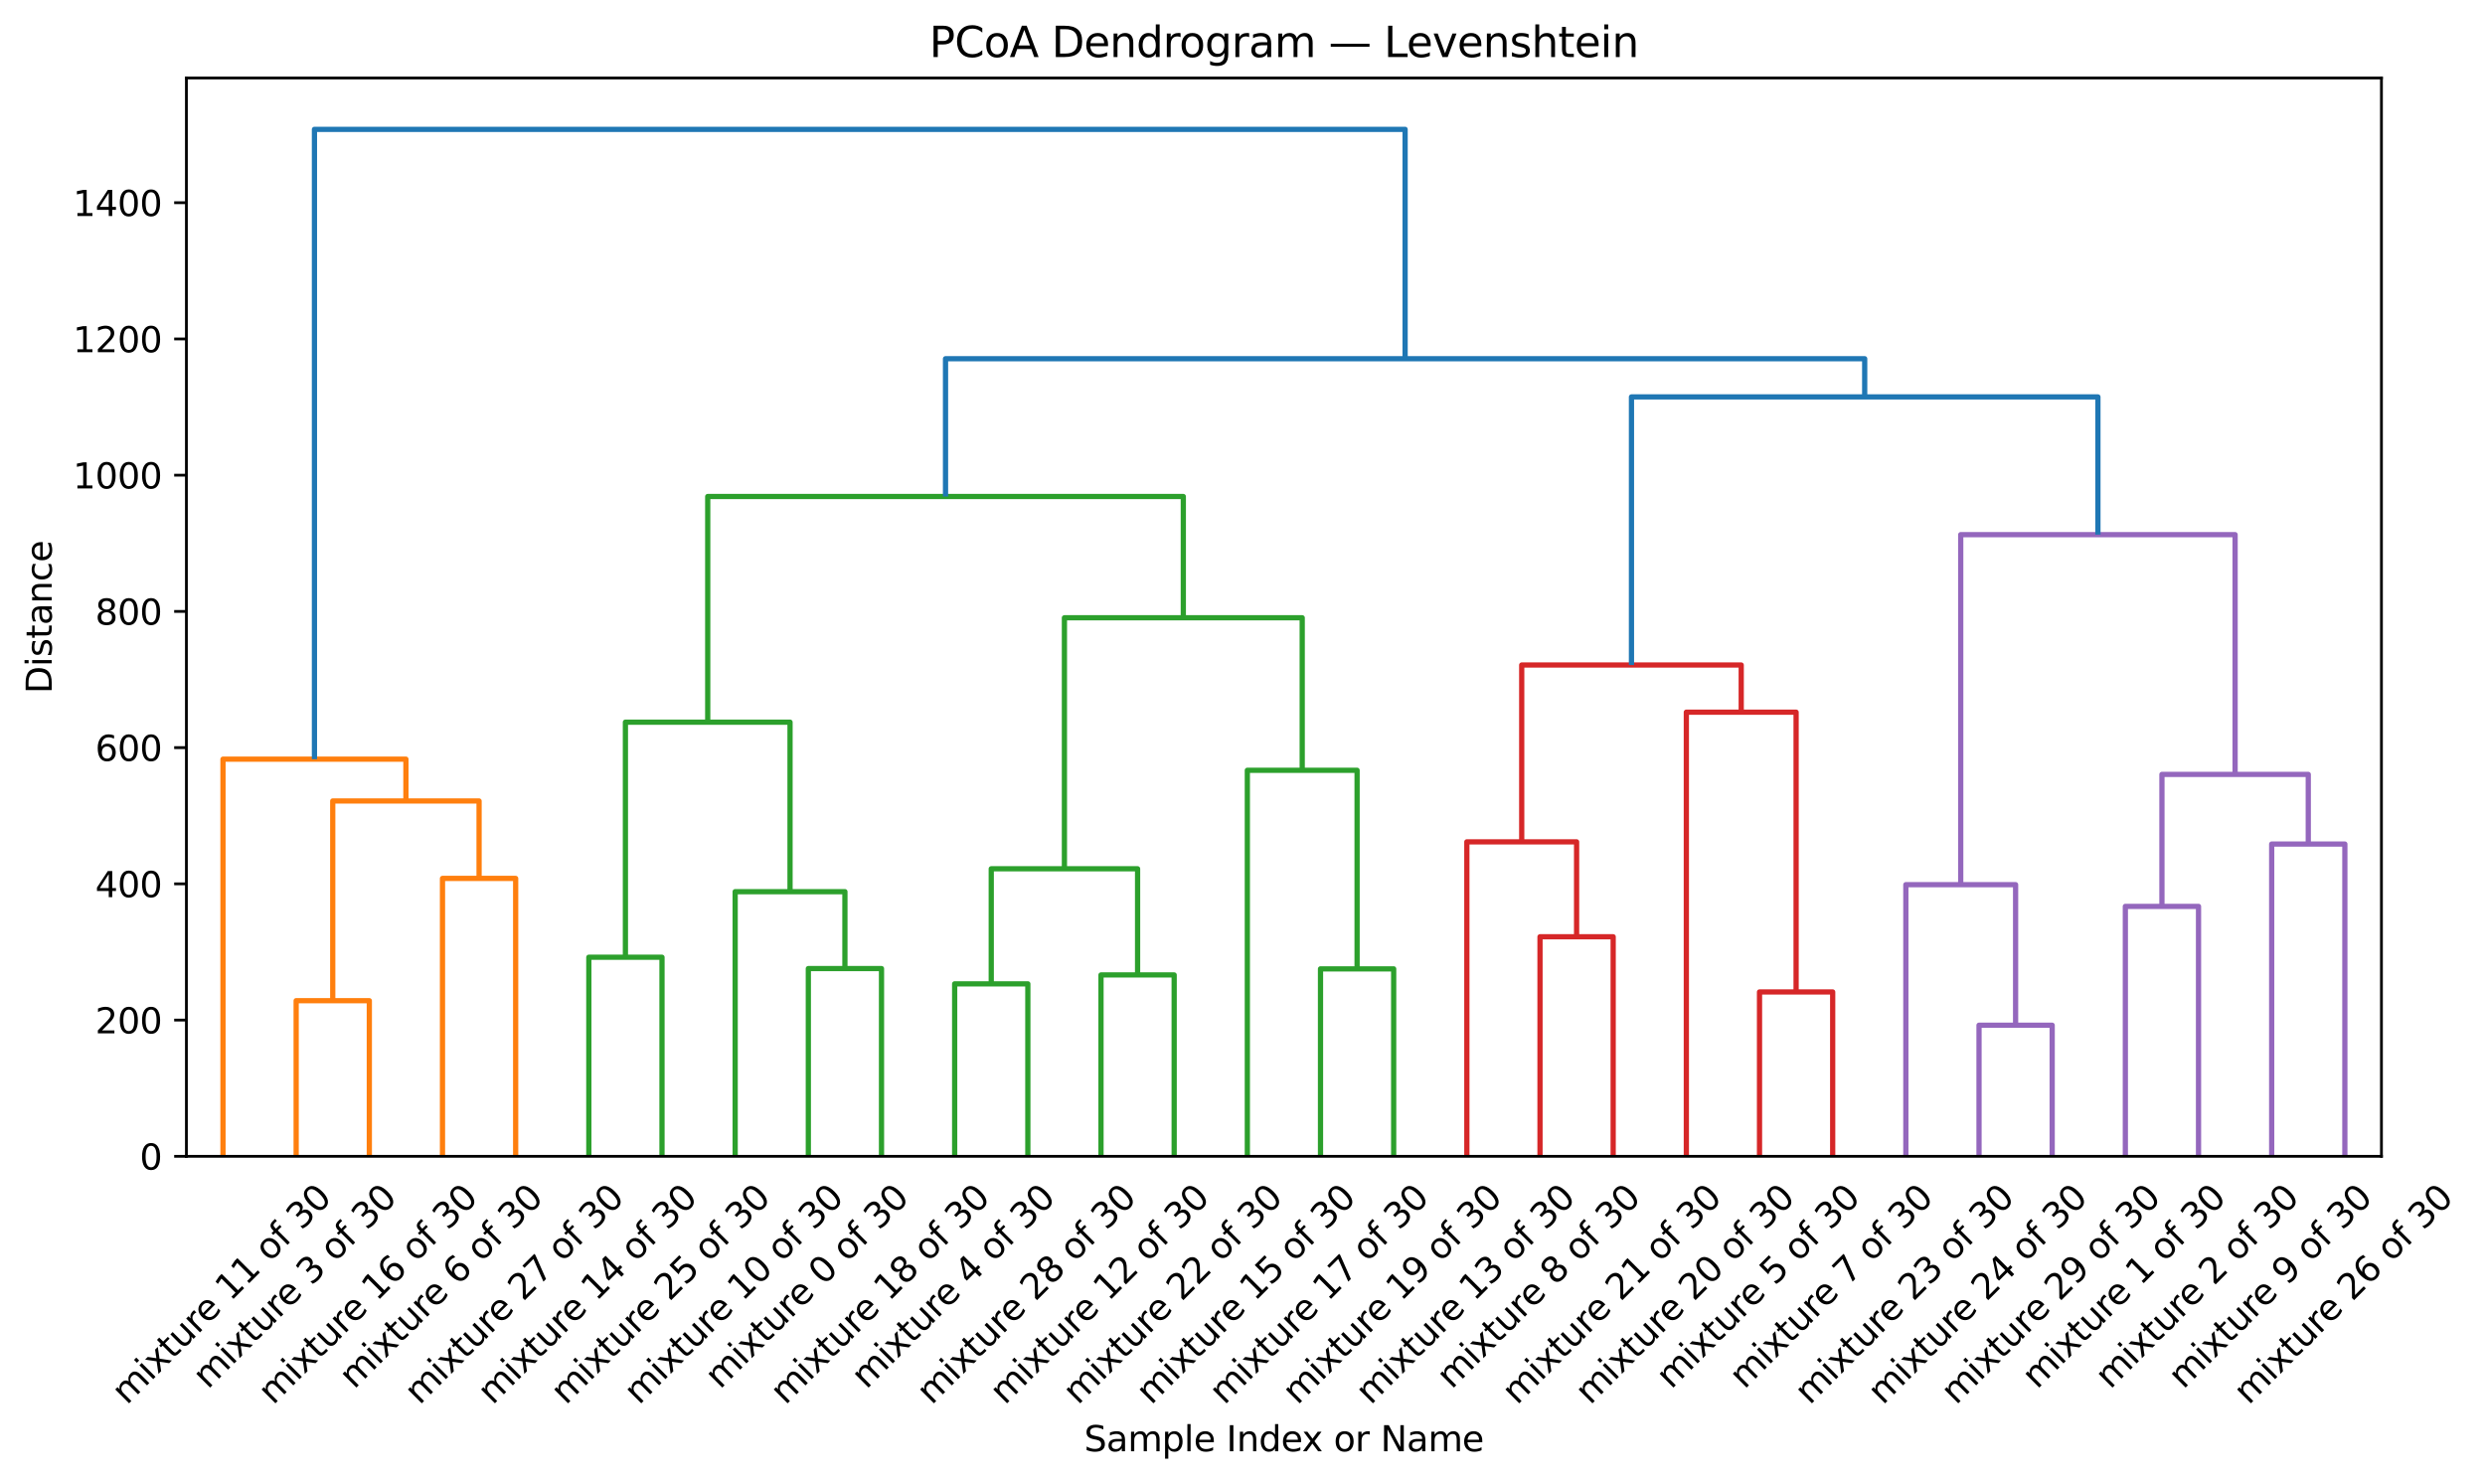 <?xml version="1.0" encoding="utf-8" standalone="no"?>
<!DOCTYPE svg PUBLIC "-//W3C//DTD SVG 1.1//EN"
  "http://www.w3.org/Graphics/SVG/1.1/DTD/svg11.dtd">
<svg xmlns:xlink="http://www.w3.org/1999/xlink" width="710.923pt" height="424.477pt" viewBox="0 0 710.923 424.477" xmlns="http://www.w3.org/2000/svg" version="1.1">
 <defs>
  <style type="text/css">*{stroke-linejoin: round; stroke-linecap: butt}</style>
 </defs>
 <g id="figure_1">
  <g id="patch_1">
   <path d="M 0 424.477 
L 710.923 424.477 
L 710.923 0 
L 0 0 
z
" style="fill: #ffffff"/>
  </g>
  <g id="axes_1">
   <g id="patch_2">
    <path d="M 53.328 330.813 
L 681.296 330.813 
L 681.296 22.318 
L 53.328 22.318 
z
" style="fill: #ffffff"/>
   </g>
   <g id="matplotlib.axis_1">
    <g id="xtick_1">
     <g id="text_1">
      <!-- mixture 11 of 30 -->
      <g transform="translate(36.274 402.129) rotate(-45) scale(0.1 -0.1)">
       <defs>
        <path id="DejaVuSans-6d" d="M 3328 2828 
Q 3544 3216 3844 3400 
Q 4144 3584 4550 3584 
Q 5097 3584 5394 3201 
Q 5691 2819 5691 2113 
L 5691 0 
L 5113 0 
L 5113 2094 
Q 5113 2597 4934 2840 
Q 4756 3084 4391 3084 
Q 3944 3084 3684 2787 
Q 3425 2491 3425 1978 
L 3425 0 
L 2847 0 
L 2847 2094 
Q 2847 2600 2669 2842 
Q 2491 3084 2119 3084 
Q 1678 3084 1418 2786 
Q 1159 2488 1159 1978 
L 1159 0 
L 581 0 
L 581 3500 
L 1159 3500 
L 1159 2956 
Q 1356 3278 1631 3431 
Q 1906 3584 2284 3584 
Q 2666 3584 2933 3390 
Q 3200 3197 3328 2828 
z
" transform="scale(0.016)"/>
        <path id="DejaVuSans-69" d="M 603 3500 
L 1178 3500 
L 1178 0 
L 603 0 
L 603 3500 
z
M 603 4863 
L 1178 4863 
L 1178 4134 
L 603 4134 
L 603 4863 
z
" transform="scale(0.016)"/>
        <path id="DejaVuSans-78" d="M 3513 3500 
L 2247 1797 
L 3578 0 
L 2900 0 
L 1881 1375 
L 863 0 
L 184 0 
L 1544 1831 
L 300 3500 
L 978 3500 
L 1906 2253 
L 2834 3500 
L 3513 3500 
z
" transform="scale(0.016)"/>
        <path id="DejaVuSans-74" d="M 1172 4494 
L 1172 3500 
L 2356 3500 
L 2356 3053 
L 1172 3053 
L 1172 1153 
Q 1172 725 1289 603 
Q 1406 481 1766 481 
L 2356 481 
L 2356 0 
L 1766 0 
Q 1100 0 847 248 
Q 594 497 594 1153 
L 594 3053 
L 172 3053 
L 172 3500 
L 594 3500 
L 594 4494 
L 1172 4494 
z
" transform="scale(0.016)"/>
        <path id="DejaVuSans-75" d="M 544 1381 
L 544 3500 
L 1119 3500 
L 1119 1403 
Q 1119 906 1312 657 
Q 1506 409 1894 409 
Q 2359 409 2629 706 
Q 2900 1003 2900 1516 
L 2900 3500 
L 3475 3500 
L 3475 0 
L 2900 0 
L 2900 538 
Q 2691 219 2414 64 
Q 2138 -91 1772 -91 
Q 1169 -91 856 284 
Q 544 659 544 1381 
z
M 1991 3584 
L 1991 3584 
z
" transform="scale(0.016)"/>
        <path id="DejaVuSans-72" d="M 2631 2963 
Q 2534 3019 2420 3045 
Q 2306 3072 2169 3072 
Q 1681 3072 1420 2755 
Q 1159 2438 1159 1844 
L 1159 0 
L 581 0 
L 581 3500 
L 1159 3500 
L 1159 2956 
Q 1341 3275 1631 3429 
Q 1922 3584 2338 3584 
Q 2397 3584 2469 3576 
Q 2541 3569 2628 3553 
L 2631 2963 
z
" transform="scale(0.016)"/>
        <path id="DejaVuSans-65" d="M 3597 1894 
L 3597 1613 
L 953 1613 
Q 991 1019 1311 708 
Q 1631 397 2203 397 
Q 2534 397 2845 478 
Q 3156 559 3463 722 
L 3463 178 
Q 3153 47 2828 -22 
Q 2503 -91 2169 -91 
Q 1331 -91 842 396 
Q 353 884 353 1716 
Q 353 2575 817 3079 
Q 1281 3584 2069 3584 
Q 2775 3584 3186 3129 
Q 3597 2675 3597 1894 
z
M 3022 2063 
Q 3016 2534 2758 2815 
Q 2500 3097 2075 3097 
Q 1594 3097 1305 2825 
Q 1016 2553 972 2059 
L 3022 2063 
z
" transform="scale(0.016)"/>
        <path id="DejaVuSans-20" transform="scale(0.016)"/>
        <path id="DejaVuSans-31" d="M 794 531 
L 1825 531 
L 1825 4091 
L 703 3866 
L 703 4441 
L 1819 4666 
L 2450 4666 
L 2450 531 
L 3481 531 
L 3481 0 
L 794 0 
L 794 531 
z
" transform="scale(0.016)"/>
        <path id="DejaVuSans-6f" d="M 1959 3097 
Q 1497 3097 1228 2736 
Q 959 2375 959 1747 
Q 959 1119 1226 758 
Q 1494 397 1959 397 
Q 2419 397 2687 759 
Q 2956 1122 2956 1747 
Q 2956 2369 2687 2733 
Q 2419 3097 1959 3097 
z
M 1959 3584 
Q 2709 3584 3137 3096 
Q 3566 2609 3566 1747 
Q 3566 888 3137 398 
Q 2709 -91 1959 -91 
Q 1206 -91 779 398 
Q 353 888 353 1747 
Q 353 2609 779 3096 
Q 1206 3584 1959 3584 
z
" transform="scale(0.016)"/>
        <path id="DejaVuSans-66" d="M 2375 4863 
L 2375 4384 
L 1825 4384 
Q 1516 4384 1395 4259 
Q 1275 4134 1275 3809 
L 1275 3500 
L 2222 3500 
L 2222 3053 
L 1275 3053 
L 1275 0 
L 697 0 
L 697 3053 
L 147 3053 
L 147 3500 
L 697 3500 
L 697 3744 
Q 697 4328 969 4595 
Q 1241 4863 1831 4863 
L 2375 4863 
z
" transform="scale(0.016)"/>
        <path id="DejaVuSans-33" d="M 2597 2516 
Q 3050 2419 3304 2112 
Q 3559 1806 3559 1356 
Q 3559 666 3084 287 
Q 2609 -91 1734 -91 
Q 1441 -91 1130 -33 
Q 819 25 488 141 
L 488 750 
Q 750 597 1062 519 
Q 1375 441 1716 441 
Q 2309 441 2620 675 
Q 2931 909 2931 1356 
Q 2931 1769 2642 2001 
Q 2353 2234 1838 2234 
L 1294 2234 
L 1294 2753 
L 1863 2753 
Q 2328 2753 2575 2939 
Q 2822 3125 2822 3475 
Q 2822 3834 2567 4026 
Q 2313 4219 1838 4219 
Q 1578 4219 1281 4162 
Q 984 4106 628 3988 
L 628 4550 
Q 988 4650 1302 4700 
Q 1616 4750 1894 4750 
Q 2613 4750 3031 4423 
Q 3450 4097 3450 3541 
Q 3450 3153 3228 2886 
Q 3006 2619 2597 2516 
z
" transform="scale(0.016)"/>
        <path id="DejaVuSans-30" d="M 2034 4250 
Q 1547 4250 1301 3770 
Q 1056 3291 1056 2328 
Q 1056 1369 1301 889 
Q 1547 409 2034 409 
Q 2525 409 2770 889 
Q 3016 1369 3016 2328 
Q 3016 3291 2770 3770 
Q 2525 4250 2034 4250 
z
M 2034 4750 
Q 2819 4750 3233 4129 
Q 3647 3509 3647 2328 
Q 3647 1150 3233 529 
Q 2819 -91 2034 -91 
Q 1250 -91 836 529 
Q 422 1150 422 2328 
Q 422 3509 836 4129 
Q 1250 4750 2034 4750 
z
" transform="scale(0.016)"/>
       </defs>
       <use xlink:href="#DejaVuSans-6d"/>
       <use xlink:href="#DejaVuSans-69" transform="translate(97.412 0)"/>
       <use xlink:href="#DejaVuSans-78" transform="translate(125.195 0)"/>
       <use xlink:href="#DejaVuSans-74" transform="translate(184.375 0)"/>
       <use xlink:href="#DejaVuSans-75" transform="translate(223.584 0)"/>
       <use xlink:href="#DejaVuSans-72" transform="translate(286.963 0)"/>
       <use xlink:href="#DejaVuSans-65" transform="translate(325.826 0)"/>
       <use xlink:href="#DejaVuSans-20" transform="translate(387.35 0)"/>
       <use xlink:href="#DejaVuSans-31" transform="translate(419.137 0)"/>
       <use xlink:href="#DejaVuSans-31" transform="translate(482.76 0)"/>
       <use xlink:href="#DejaVuSans-20" transform="translate(546.383 0)"/>
       <use xlink:href="#DejaVuSans-6f" transform="translate(578.17 0)"/>
       <use xlink:href="#DejaVuSans-66" transform="translate(639.352 0)"/>
       <use xlink:href="#DejaVuSans-20" transform="translate(674.557 0)"/>
       <use xlink:href="#DejaVuSans-33" transform="translate(706.344 0)"/>
       <use xlink:href="#DejaVuSans-30" transform="translate(769.967 0)"/>
      </g>
     </g>
    </g>
    <g id="xtick_2">
     <g id="text_2">
      <!-- mixture 3 of 30 -->
      <g transform="translate(59.456 397.63) rotate(-45) scale(0.1 -0.1)">
       <use xlink:href="#DejaVuSans-6d"/>
       <use xlink:href="#DejaVuSans-69" transform="translate(97.412 0)"/>
       <use xlink:href="#DejaVuSans-78" transform="translate(125.195 0)"/>
       <use xlink:href="#DejaVuSans-74" transform="translate(184.375 0)"/>
       <use xlink:href="#DejaVuSans-75" transform="translate(223.584 0)"/>
       <use xlink:href="#DejaVuSans-72" transform="translate(286.963 0)"/>
       <use xlink:href="#DejaVuSans-65" transform="translate(325.826 0)"/>
       <use xlink:href="#DejaVuSans-20" transform="translate(387.35 0)"/>
       <use xlink:href="#DejaVuSans-33" transform="translate(419.137 0)"/>
       <use xlink:href="#DejaVuSans-20" transform="translate(482.76 0)"/>
       <use xlink:href="#DejaVuSans-6f" transform="translate(514.547 0)"/>
       <use xlink:href="#DejaVuSans-66" transform="translate(575.729 0)"/>
       <use xlink:href="#DejaVuSans-20" transform="translate(610.934 0)"/>
       <use xlink:href="#DejaVuSans-33" transform="translate(642.721 0)"/>
       <use xlink:href="#DejaVuSans-30" transform="translate(706.344 0)"/>
      </g>
     </g>
    </g>
    <g id="xtick_3">
     <g id="text_3">
      <!-- mixture 16 of 30 -->
      <g transform="translate(78.138 402.129) rotate(-45) scale(0.1 -0.1)">
       <defs>
        <path id="DejaVuSans-36" d="M 2113 2584 
Q 1688 2584 1439 2293 
Q 1191 2003 1191 1497 
Q 1191 994 1439 701 
Q 1688 409 2113 409 
Q 2538 409 2786 701 
Q 3034 994 3034 1497 
Q 3034 2003 2786 2293 
Q 2538 2584 2113 2584 
z
M 3366 4563 
L 3366 3988 
Q 3128 4100 2886 4159 
Q 2644 4219 2406 4219 
Q 1781 4219 1451 3797 
Q 1122 3375 1075 2522 
Q 1259 2794 1537 2939 
Q 1816 3084 2150 3084 
Q 2853 3084 3261 2657 
Q 3669 2231 3669 1497 
Q 3669 778 3244 343 
Q 2819 -91 2113 -91 
Q 1303 -91 875 529 
Q 447 1150 447 2328 
Q 447 3434 972 4092 
Q 1497 4750 2381 4750 
Q 2619 4750 2861 4703 
Q 3103 4656 3366 4563 
z
" transform="scale(0.016)"/>
       </defs>
       <use xlink:href="#DejaVuSans-6d"/>
       <use xlink:href="#DejaVuSans-69" transform="translate(97.412 0)"/>
       <use xlink:href="#DejaVuSans-78" transform="translate(125.195 0)"/>
       <use xlink:href="#DejaVuSans-74" transform="translate(184.375 0)"/>
       <use xlink:href="#DejaVuSans-75" transform="translate(223.584 0)"/>
       <use xlink:href="#DejaVuSans-72" transform="translate(286.963 0)"/>
       <use xlink:href="#DejaVuSans-65" transform="translate(325.826 0)"/>
       <use xlink:href="#DejaVuSans-20" transform="translate(387.35 0)"/>
       <use xlink:href="#DejaVuSans-31" transform="translate(419.137 0)"/>
       <use xlink:href="#DejaVuSans-36" transform="translate(482.76 0)"/>
       <use xlink:href="#DejaVuSans-20" transform="translate(546.383 0)"/>
       <use xlink:href="#DejaVuSans-6f" transform="translate(578.17 0)"/>
       <use xlink:href="#DejaVuSans-66" transform="translate(639.352 0)"/>
       <use xlink:href="#DejaVuSans-20" transform="translate(674.557 0)"/>
       <use xlink:href="#DejaVuSans-33" transform="translate(706.344 0)"/>
       <use xlink:href="#DejaVuSans-30" transform="translate(769.967 0)"/>
      </g>
     </g>
    </g>
    <g id="xtick_4">
     <g id="text_4">
      <!-- mixture 6 of 30 -->
      <g transform="translate(101.32 397.63) rotate(-45) scale(0.1 -0.1)">
       <use xlink:href="#DejaVuSans-6d"/>
       <use xlink:href="#DejaVuSans-69" transform="translate(97.412 0)"/>
       <use xlink:href="#DejaVuSans-78" transform="translate(125.195 0)"/>
       <use xlink:href="#DejaVuSans-74" transform="translate(184.375 0)"/>
       <use xlink:href="#DejaVuSans-75" transform="translate(223.584 0)"/>
       <use xlink:href="#DejaVuSans-72" transform="translate(286.963 0)"/>
       <use xlink:href="#DejaVuSans-65" transform="translate(325.826 0)"/>
       <use xlink:href="#DejaVuSans-20" transform="translate(387.35 0)"/>
       <use xlink:href="#DejaVuSans-36" transform="translate(419.137 0)"/>
       <use xlink:href="#DejaVuSans-20" transform="translate(482.76 0)"/>
       <use xlink:href="#DejaVuSans-6f" transform="translate(514.547 0)"/>
       <use xlink:href="#DejaVuSans-66" transform="translate(575.729 0)"/>
       <use xlink:href="#DejaVuSans-20" transform="translate(610.934 0)"/>
       <use xlink:href="#DejaVuSans-33" transform="translate(642.721 0)"/>
       <use xlink:href="#DejaVuSans-30" transform="translate(706.344 0)"/>
      </g>
     </g>
    </g>
    <g id="xtick_5">
     <g id="text_5">
      <!-- mixture 27 of 30 -->
      <g transform="translate(120.003 402.129) rotate(-45) scale(0.1 -0.1)">
       <defs>
        <path id="DejaVuSans-32" d="M 1228 531 
L 3431 531 
L 3431 0 
L 469 0 
L 469 531 
Q 828 903 1448 1529 
Q 2069 2156 2228 2338 
Q 2531 2678 2651 2914 
Q 2772 3150 2772 3378 
Q 2772 3750 2511 3984 
Q 2250 4219 1831 4219 
Q 1534 4219 1204 4116 
Q 875 4013 500 3803 
L 500 4441 
Q 881 4594 1212 4672 
Q 1544 4750 1819 4750 
Q 2544 4750 2975 4387 
Q 3406 4025 3406 3419 
Q 3406 3131 3298 2873 
Q 3191 2616 2906 2266 
Q 2828 2175 2409 1742 
Q 1991 1309 1228 531 
z
" transform="scale(0.016)"/>
        <path id="DejaVuSans-37" d="M 525 4666 
L 3525 4666 
L 3525 4397 
L 1831 0 
L 1172 0 
L 2766 4134 
L 525 4134 
L 525 4666 
z
" transform="scale(0.016)"/>
       </defs>
       <use xlink:href="#DejaVuSans-6d"/>
       <use xlink:href="#DejaVuSans-69" transform="translate(97.412 0)"/>
       <use xlink:href="#DejaVuSans-78" transform="translate(125.195 0)"/>
       <use xlink:href="#DejaVuSans-74" transform="translate(184.375 0)"/>
       <use xlink:href="#DejaVuSans-75" transform="translate(223.584 0)"/>
       <use xlink:href="#DejaVuSans-72" transform="translate(286.963 0)"/>
       <use xlink:href="#DejaVuSans-65" transform="translate(325.826 0)"/>
       <use xlink:href="#DejaVuSans-20" transform="translate(387.35 0)"/>
       <use xlink:href="#DejaVuSans-32" transform="translate(419.137 0)"/>
       <use xlink:href="#DejaVuSans-37" transform="translate(482.76 0)"/>
       <use xlink:href="#DejaVuSans-20" transform="translate(546.383 0)"/>
       <use xlink:href="#DejaVuSans-6f" transform="translate(578.17 0)"/>
       <use xlink:href="#DejaVuSans-66" transform="translate(639.352 0)"/>
       <use xlink:href="#DejaVuSans-20" transform="translate(674.557 0)"/>
       <use xlink:href="#DejaVuSans-33" transform="translate(706.344 0)"/>
       <use xlink:href="#DejaVuSans-30" transform="translate(769.967 0)"/>
      </g>
     </g>
    </g>
    <g id="xtick_6">
     <g id="text_6">
      <!-- mixture 14 of 30 -->
      <g transform="translate(140.935 402.129) rotate(-45) scale(0.1 -0.1)">
       <defs>
        <path id="DejaVuSans-34" d="M 2419 4116 
L 825 1625 
L 2419 1625 
L 2419 4116 
z
M 2253 4666 
L 3047 4666 
L 3047 1625 
L 3713 1625 
L 3713 1100 
L 3047 1100 
L 3047 0 
L 2419 0 
L 2419 1100 
L 313 1100 
L 313 1709 
L 2253 4666 
z
" transform="scale(0.016)"/>
       </defs>
       <use xlink:href="#DejaVuSans-6d"/>
       <use xlink:href="#DejaVuSans-69" transform="translate(97.412 0)"/>
       <use xlink:href="#DejaVuSans-78" transform="translate(125.195 0)"/>
       <use xlink:href="#DejaVuSans-74" transform="translate(184.375 0)"/>
       <use xlink:href="#DejaVuSans-75" transform="translate(223.584 0)"/>
       <use xlink:href="#DejaVuSans-72" transform="translate(286.963 0)"/>
       <use xlink:href="#DejaVuSans-65" transform="translate(325.826 0)"/>
       <use xlink:href="#DejaVuSans-20" transform="translate(387.35 0)"/>
       <use xlink:href="#DejaVuSans-31" transform="translate(419.137 0)"/>
       <use xlink:href="#DejaVuSans-34" transform="translate(482.76 0)"/>
       <use xlink:href="#DejaVuSans-20" transform="translate(546.383 0)"/>
       <use xlink:href="#DejaVuSans-6f" transform="translate(578.17 0)"/>
       <use xlink:href="#DejaVuSans-66" transform="translate(639.352 0)"/>
       <use xlink:href="#DejaVuSans-20" transform="translate(674.557 0)"/>
       <use xlink:href="#DejaVuSans-33" transform="translate(706.344 0)"/>
       <use xlink:href="#DejaVuSans-30" transform="translate(769.967 0)"/>
      </g>
     </g>
    </g>
    <g id="xtick_7">
     <g id="text_7">
      <!-- mixture 25 of 30 -->
      <g transform="translate(161.867 402.129) rotate(-45) scale(0.1 -0.1)">
       <defs>
        <path id="DejaVuSans-35" d="M 691 4666 
L 3169 4666 
L 3169 4134 
L 1269 4134 
L 1269 2991 
Q 1406 3038 1543 3061 
Q 1681 3084 1819 3084 
Q 2600 3084 3056 2656 
Q 3513 2228 3513 1497 
Q 3513 744 3044 326 
Q 2575 -91 1722 -91 
Q 1428 -91 1123 -41 
Q 819 9 494 109 
L 494 744 
Q 775 591 1075 516 
Q 1375 441 1709 441 
Q 2250 441 2565 725 
Q 2881 1009 2881 1497 
Q 2881 1984 2565 2268 
Q 2250 2553 1709 2553 
Q 1456 2553 1204 2497 
Q 953 2441 691 2322 
L 691 4666 
z
" transform="scale(0.016)"/>
       </defs>
       <use xlink:href="#DejaVuSans-6d"/>
       <use xlink:href="#DejaVuSans-69" transform="translate(97.412 0)"/>
       <use xlink:href="#DejaVuSans-78" transform="translate(125.195 0)"/>
       <use xlink:href="#DejaVuSans-74" transform="translate(184.375 0)"/>
       <use xlink:href="#DejaVuSans-75" transform="translate(223.584 0)"/>
       <use xlink:href="#DejaVuSans-72" transform="translate(286.963 0)"/>
       <use xlink:href="#DejaVuSans-65" transform="translate(325.826 0)"/>
       <use xlink:href="#DejaVuSans-20" transform="translate(387.35 0)"/>
       <use xlink:href="#DejaVuSans-32" transform="translate(419.137 0)"/>
       <use xlink:href="#DejaVuSans-35" transform="translate(482.76 0)"/>
       <use xlink:href="#DejaVuSans-20" transform="translate(546.383 0)"/>
       <use xlink:href="#DejaVuSans-6f" transform="translate(578.17 0)"/>
       <use xlink:href="#DejaVuSans-66" transform="translate(639.352 0)"/>
       <use xlink:href="#DejaVuSans-20" transform="translate(674.557 0)"/>
       <use xlink:href="#DejaVuSans-33" transform="translate(706.344 0)"/>
       <use xlink:href="#DejaVuSans-30" transform="translate(769.967 0)"/>
      </g>
     </g>
    </g>
    <g id="xtick_8">
     <g id="text_8">
      <!-- mixture 10 of 30 -->
      <g transform="translate(182.8 402.129) rotate(-45) scale(0.1 -0.1)">
       <use xlink:href="#DejaVuSans-6d"/>
       <use xlink:href="#DejaVuSans-69" transform="translate(97.412 0)"/>
       <use xlink:href="#DejaVuSans-78" transform="translate(125.195 0)"/>
       <use xlink:href="#DejaVuSans-74" transform="translate(184.375 0)"/>
       <use xlink:href="#DejaVuSans-75" transform="translate(223.584 0)"/>
       <use xlink:href="#DejaVuSans-72" transform="translate(286.963 0)"/>
       <use xlink:href="#DejaVuSans-65" transform="translate(325.826 0)"/>
       <use xlink:href="#DejaVuSans-20" transform="translate(387.35 0)"/>
       <use xlink:href="#DejaVuSans-31" transform="translate(419.137 0)"/>
       <use xlink:href="#DejaVuSans-30" transform="translate(482.76 0)"/>
       <use xlink:href="#DejaVuSans-20" transform="translate(546.383 0)"/>
       <use xlink:href="#DejaVuSans-6f" transform="translate(578.17 0)"/>
       <use xlink:href="#DejaVuSans-66" transform="translate(639.352 0)"/>
       <use xlink:href="#DejaVuSans-20" transform="translate(674.557 0)"/>
       <use xlink:href="#DejaVuSans-33" transform="translate(706.344 0)"/>
       <use xlink:href="#DejaVuSans-30" transform="translate(769.967 0)"/>
      </g>
     </g>
    </g>
    <g id="xtick_9">
     <g id="text_9">
      <!-- mixture 0 of 30 -->
      <g transform="translate(205.981 397.63) rotate(-45) scale(0.1 -0.1)">
       <use xlink:href="#DejaVuSans-6d"/>
       <use xlink:href="#DejaVuSans-69" transform="translate(97.412 0)"/>
       <use xlink:href="#DejaVuSans-78" transform="translate(125.195 0)"/>
       <use xlink:href="#DejaVuSans-74" transform="translate(184.375 0)"/>
       <use xlink:href="#DejaVuSans-75" transform="translate(223.584 0)"/>
       <use xlink:href="#DejaVuSans-72" transform="translate(286.963 0)"/>
       <use xlink:href="#DejaVuSans-65" transform="translate(325.826 0)"/>
       <use xlink:href="#DejaVuSans-20" transform="translate(387.35 0)"/>
       <use xlink:href="#DejaVuSans-30" transform="translate(419.137 0)"/>
       <use xlink:href="#DejaVuSans-20" transform="translate(482.76 0)"/>
       <use xlink:href="#DejaVuSans-6f" transform="translate(514.547 0)"/>
       <use xlink:href="#DejaVuSans-66" transform="translate(575.729 0)"/>
       <use xlink:href="#DejaVuSans-20" transform="translate(610.934 0)"/>
       <use xlink:href="#DejaVuSans-33" transform="translate(642.721 0)"/>
       <use xlink:href="#DejaVuSans-30" transform="translate(706.344 0)"/>
      </g>
     </g>
    </g>
    <g id="xtick_10">
     <g id="text_10">
      <!-- mixture 18 of 30 -->
      <g transform="translate(224.664 402.129) rotate(-45) scale(0.1 -0.1)">
       <defs>
        <path id="DejaVuSans-38" d="M 2034 2216 
Q 1584 2216 1326 1975 
Q 1069 1734 1069 1313 
Q 1069 891 1326 650 
Q 1584 409 2034 409 
Q 2484 409 2743 651 
Q 3003 894 3003 1313 
Q 3003 1734 2745 1975 
Q 2488 2216 2034 2216 
z
M 1403 2484 
Q 997 2584 770 2862 
Q 544 3141 544 3541 
Q 544 4100 942 4425 
Q 1341 4750 2034 4750 
Q 2731 4750 3128 4425 
Q 3525 4100 3525 3541 
Q 3525 3141 3298 2862 
Q 3072 2584 2669 2484 
Q 3125 2378 3379 2068 
Q 3634 1759 3634 1313 
Q 3634 634 3220 271 
Q 2806 -91 2034 -91 
Q 1263 -91 848 271 
Q 434 634 434 1313 
Q 434 1759 690 2068 
Q 947 2378 1403 2484 
z
M 1172 3481 
Q 1172 3119 1398 2916 
Q 1625 2713 2034 2713 
Q 2441 2713 2670 2916 
Q 2900 3119 2900 3481 
Q 2900 3844 2670 4047 
Q 2441 4250 2034 4250 
Q 1625 4250 1398 4047 
Q 1172 3844 1172 3481 
z
" transform="scale(0.016)"/>
       </defs>
       <use xlink:href="#DejaVuSans-6d"/>
       <use xlink:href="#DejaVuSans-69" transform="translate(97.412 0)"/>
       <use xlink:href="#DejaVuSans-78" transform="translate(125.195 0)"/>
       <use xlink:href="#DejaVuSans-74" transform="translate(184.375 0)"/>
       <use xlink:href="#DejaVuSans-75" transform="translate(223.584 0)"/>
       <use xlink:href="#DejaVuSans-72" transform="translate(286.963 0)"/>
       <use xlink:href="#DejaVuSans-65" transform="translate(325.826 0)"/>
       <use xlink:href="#DejaVuSans-20" transform="translate(387.35 0)"/>
       <use xlink:href="#DejaVuSans-31" transform="translate(419.137 0)"/>
       <use xlink:href="#DejaVuSans-38" transform="translate(482.76 0)"/>
       <use xlink:href="#DejaVuSans-20" transform="translate(546.383 0)"/>
       <use xlink:href="#DejaVuSans-6f" transform="translate(578.17 0)"/>
       <use xlink:href="#DejaVuSans-66" transform="translate(639.352 0)"/>
       <use xlink:href="#DejaVuSans-20" transform="translate(674.557 0)"/>
       <use xlink:href="#DejaVuSans-33" transform="translate(706.344 0)"/>
       <use xlink:href="#DejaVuSans-30" transform="translate(769.967 0)"/>
      </g>
     </g>
    </g>
    <g id="xtick_11">
     <g id="text_11">
      <!-- mixture 4 of 30 -->
      <g transform="translate(247.846 397.63) rotate(-45) scale(0.1 -0.1)">
       <use xlink:href="#DejaVuSans-6d"/>
       <use xlink:href="#DejaVuSans-69" transform="translate(97.412 0)"/>
       <use xlink:href="#DejaVuSans-78" transform="translate(125.195 0)"/>
       <use xlink:href="#DejaVuSans-74" transform="translate(184.375 0)"/>
       <use xlink:href="#DejaVuSans-75" transform="translate(223.584 0)"/>
       <use xlink:href="#DejaVuSans-72" transform="translate(286.963 0)"/>
       <use xlink:href="#DejaVuSans-65" transform="translate(325.826 0)"/>
       <use xlink:href="#DejaVuSans-20" transform="translate(387.35 0)"/>
       <use xlink:href="#DejaVuSans-34" transform="translate(419.137 0)"/>
       <use xlink:href="#DejaVuSans-20" transform="translate(482.76 0)"/>
       <use xlink:href="#DejaVuSans-6f" transform="translate(514.547 0)"/>
       <use xlink:href="#DejaVuSans-66" transform="translate(575.729 0)"/>
       <use xlink:href="#DejaVuSans-20" transform="translate(610.934 0)"/>
       <use xlink:href="#DejaVuSans-33" transform="translate(642.721 0)"/>
       <use xlink:href="#DejaVuSans-30" transform="translate(706.344 0)"/>
      </g>
     </g>
    </g>
    <g id="xtick_12">
     <g id="text_12">
      <!-- mixture 28 of 30 -->
      <g transform="translate(266.529 402.129) rotate(-45) scale(0.1 -0.1)">
       <use xlink:href="#DejaVuSans-6d"/>
       <use xlink:href="#DejaVuSans-69" transform="translate(97.412 0)"/>
       <use xlink:href="#DejaVuSans-78" transform="translate(125.195 0)"/>
       <use xlink:href="#DejaVuSans-74" transform="translate(184.375 0)"/>
       <use xlink:href="#DejaVuSans-75" transform="translate(223.584 0)"/>
       <use xlink:href="#DejaVuSans-72" transform="translate(286.963 0)"/>
       <use xlink:href="#DejaVuSans-65" transform="translate(325.826 0)"/>
       <use xlink:href="#DejaVuSans-20" transform="translate(387.35 0)"/>
       <use xlink:href="#DejaVuSans-32" transform="translate(419.137 0)"/>
       <use xlink:href="#DejaVuSans-38" transform="translate(482.76 0)"/>
       <use xlink:href="#DejaVuSans-20" transform="translate(546.383 0)"/>
       <use xlink:href="#DejaVuSans-6f" transform="translate(578.17 0)"/>
       <use xlink:href="#DejaVuSans-66" transform="translate(639.352 0)"/>
       <use xlink:href="#DejaVuSans-20" transform="translate(674.557 0)"/>
       <use xlink:href="#DejaVuSans-33" transform="translate(706.344 0)"/>
       <use xlink:href="#DejaVuSans-30" transform="translate(769.967 0)"/>
      </g>
     </g>
    </g>
    <g id="xtick_13">
     <g id="text_13">
      <!-- mixture 12 of 30 -->
      <g transform="translate(287.461 402.129) rotate(-45) scale(0.1 -0.1)">
       <use xlink:href="#DejaVuSans-6d"/>
       <use xlink:href="#DejaVuSans-69" transform="translate(97.412 0)"/>
       <use xlink:href="#DejaVuSans-78" transform="translate(125.195 0)"/>
       <use xlink:href="#DejaVuSans-74" transform="translate(184.375 0)"/>
       <use xlink:href="#DejaVuSans-75" transform="translate(223.584 0)"/>
       <use xlink:href="#DejaVuSans-72" transform="translate(286.963 0)"/>
       <use xlink:href="#DejaVuSans-65" transform="translate(325.826 0)"/>
       <use xlink:href="#DejaVuSans-20" transform="translate(387.35 0)"/>
       <use xlink:href="#DejaVuSans-31" transform="translate(419.137 0)"/>
       <use xlink:href="#DejaVuSans-32" transform="translate(482.76 0)"/>
       <use xlink:href="#DejaVuSans-20" transform="translate(546.383 0)"/>
       <use xlink:href="#DejaVuSans-6f" transform="translate(578.17 0)"/>
       <use xlink:href="#DejaVuSans-66" transform="translate(639.352 0)"/>
       <use xlink:href="#DejaVuSans-20" transform="translate(674.557 0)"/>
       <use xlink:href="#DejaVuSans-33" transform="translate(706.344 0)"/>
       <use xlink:href="#DejaVuSans-30" transform="translate(769.967 0)"/>
      </g>
     </g>
    </g>
    <g id="xtick_14">
     <g id="text_14">
      <!-- mixture 22 of 30 -->
      <g transform="translate(308.393 402.129) rotate(-45) scale(0.1 -0.1)">
       <use xlink:href="#DejaVuSans-6d"/>
       <use xlink:href="#DejaVuSans-69" transform="translate(97.412 0)"/>
       <use xlink:href="#DejaVuSans-78" transform="translate(125.195 0)"/>
       <use xlink:href="#DejaVuSans-74" transform="translate(184.375 0)"/>
       <use xlink:href="#DejaVuSans-75" transform="translate(223.584 0)"/>
       <use xlink:href="#DejaVuSans-72" transform="translate(286.963 0)"/>
       <use xlink:href="#DejaVuSans-65" transform="translate(325.826 0)"/>
       <use xlink:href="#DejaVuSans-20" transform="translate(387.35 0)"/>
       <use xlink:href="#DejaVuSans-32" transform="translate(419.137 0)"/>
       <use xlink:href="#DejaVuSans-32" transform="translate(482.76 0)"/>
       <use xlink:href="#DejaVuSans-20" transform="translate(546.383 0)"/>
       <use xlink:href="#DejaVuSans-6f" transform="translate(578.17 0)"/>
       <use xlink:href="#DejaVuSans-66" transform="translate(639.352 0)"/>
       <use xlink:href="#DejaVuSans-20" transform="translate(674.557 0)"/>
       <use xlink:href="#DejaVuSans-33" transform="translate(706.344 0)"/>
       <use xlink:href="#DejaVuSans-30" transform="translate(769.967 0)"/>
      </g>
     </g>
    </g>
    <g id="xtick_15">
     <g id="text_15">
      <!-- mixture 15 of 30 -->
      <g transform="translate(329.325 402.129) rotate(-45) scale(0.1 -0.1)">
       <use xlink:href="#DejaVuSans-6d"/>
       <use xlink:href="#DejaVuSans-69" transform="translate(97.412 0)"/>
       <use xlink:href="#DejaVuSans-78" transform="translate(125.195 0)"/>
       <use xlink:href="#DejaVuSans-74" transform="translate(184.375 0)"/>
       <use xlink:href="#DejaVuSans-75" transform="translate(223.584 0)"/>
       <use xlink:href="#DejaVuSans-72" transform="translate(286.963 0)"/>
       <use xlink:href="#DejaVuSans-65" transform="translate(325.826 0)"/>
       <use xlink:href="#DejaVuSans-20" transform="translate(387.35 0)"/>
       <use xlink:href="#DejaVuSans-31" transform="translate(419.137 0)"/>
       <use xlink:href="#DejaVuSans-35" transform="translate(482.76 0)"/>
       <use xlink:href="#DejaVuSans-20" transform="translate(546.383 0)"/>
       <use xlink:href="#DejaVuSans-6f" transform="translate(578.17 0)"/>
       <use xlink:href="#DejaVuSans-66" transform="translate(639.352 0)"/>
       <use xlink:href="#DejaVuSans-20" transform="translate(674.557 0)"/>
       <use xlink:href="#DejaVuSans-33" transform="translate(706.344 0)"/>
       <use xlink:href="#DejaVuSans-30" transform="translate(769.967 0)"/>
      </g>
     </g>
    </g>
    <g id="xtick_16">
     <g id="text_16">
      <!-- mixture 17 of 30 -->
      <g transform="translate(350.258 402.129) rotate(-45) scale(0.1 -0.1)">
       <use xlink:href="#DejaVuSans-6d"/>
       <use xlink:href="#DejaVuSans-69" transform="translate(97.412 0)"/>
       <use xlink:href="#DejaVuSans-78" transform="translate(125.195 0)"/>
       <use xlink:href="#DejaVuSans-74" transform="translate(184.375 0)"/>
       <use xlink:href="#DejaVuSans-75" transform="translate(223.584 0)"/>
       <use xlink:href="#DejaVuSans-72" transform="translate(286.963 0)"/>
       <use xlink:href="#DejaVuSans-65" transform="translate(325.826 0)"/>
       <use xlink:href="#DejaVuSans-20" transform="translate(387.35 0)"/>
       <use xlink:href="#DejaVuSans-31" transform="translate(419.137 0)"/>
       <use xlink:href="#DejaVuSans-37" transform="translate(482.76 0)"/>
       <use xlink:href="#DejaVuSans-20" transform="translate(546.383 0)"/>
       <use xlink:href="#DejaVuSans-6f" transform="translate(578.17 0)"/>
       <use xlink:href="#DejaVuSans-66" transform="translate(639.352 0)"/>
       <use xlink:href="#DejaVuSans-20" transform="translate(674.557 0)"/>
       <use xlink:href="#DejaVuSans-33" transform="translate(706.344 0)"/>
       <use xlink:href="#DejaVuSans-30" transform="translate(769.967 0)"/>
      </g>
     </g>
    </g>
    <g id="xtick_17">
     <g id="text_17">
      <!-- mixture 19 of 30 -->
      <g transform="translate(371.19 402.129) rotate(-45) scale(0.1 -0.1)">
       <defs>
        <path id="DejaVuSans-39" d="M 703 97 
L 703 672 
Q 941 559 1184 500 
Q 1428 441 1663 441 
Q 2288 441 2617 861 
Q 2947 1281 2994 2138 
Q 2813 1869 2534 1725 
Q 2256 1581 1919 1581 
Q 1219 1581 811 2004 
Q 403 2428 403 3163 
Q 403 3881 828 4315 
Q 1253 4750 1959 4750 
Q 2769 4750 3195 4129 
Q 3622 3509 3622 2328 
Q 3622 1225 3098 567 
Q 2575 -91 1691 -91 
Q 1453 -91 1209 -44 
Q 966 3 703 97 
z
M 1959 2075 
Q 2384 2075 2632 2365 
Q 2881 2656 2881 3163 
Q 2881 3666 2632 3958 
Q 2384 4250 1959 4250 
Q 1534 4250 1286 3958 
Q 1038 3666 1038 3163 
Q 1038 2656 1286 2365 
Q 1534 2075 1959 2075 
z
" transform="scale(0.016)"/>
       </defs>
       <use xlink:href="#DejaVuSans-6d"/>
       <use xlink:href="#DejaVuSans-69" transform="translate(97.412 0)"/>
       <use xlink:href="#DejaVuSans-78" transform="translate(125.195 0)"/>
       <use xlink:href="#DejaVuSans-74" transform="translate(184.375 0)"/>
       <use xlink:href="#DejaVuSans-75" transform="translate(223.584 0)"/>
       <use xlink:href="#DejaVuSans-72" transform="translate(286.963 0)"/>
       <use xlink:href="#DejaVuSans-65" transform="translate(325.826 0)"/>
       <use xlink:href="#DejaVuSans-20" transform="translate(387.35 0)"/>
       <use xlink:href="#DejaVuSans-31" transform="translate(419.137 0)"/>
       <use xlink:href="#DejaVuSans-39" transform="translate(482.76 0)"/>
       <use xlink:href="#DejaVuSans-20" transform="translate(546.383 0)"/>
       <use xlink:href="#DejaVuSans-6f" transform="translate(578.17 0)"/>
       <use xlink:href="#DejaVuSans-66" transform="translate(639.352 0)"/>
       <use xlink:href="#DejaVuSans-20" transform="translate(674.557 0)"/>
       <use xlink:href="#DejaVuSans-33" transform="translate(706.344 0)"/>
       <use xlink:href="#DejaVuSans-30" transform="translate(769.967 0)"/>
      </g>
     </g>
    </g>
    <g id="xtick_18">
     <g id="text_18">
      <!-- mixture 13 of 30 -->
      <g transform="translate(392.122 402.129) rotate(-45) scale(0.1 -0.1)">
       <use xlink:href="#DejaVuSans-6d"/>
       <use xlink:href="#DejaVuSans-69" transform="translate(97.412 0)"/>
       <use xlink:href="#DejaVuSans-78" transform="translate(125.195 0)"/>
       <use xlink:href="#DejaVuSans-74" transform="translate(184.375 0)"/>
       <use xlink:href="#DejaVuSans-75" transform="translate(223.584 0)"/>
       <use xlink:href="#DejaVuSans-72" transform="translate(286.963 0)"/>
       <use xlink:href="#DejaVuSans-65" transform="translate(325.826 0)"/>
       <use xlink:href="#DejaVuSans-20" transform="translate(387.35 0)"/>
       <use xlink:href="#DejaVuSans-31" transform="translate(419.137 0)"/>
       <use xlink:href="#DejaVuSans-33" transform="translate(482.76 0)"/>
       <use xlink:href="#DejaVuSans-20" transform="translate(546.383 0)"/>
       <use xlink:href="#DejaVuSans-6f" transform="translate(578.17 0)"/>
       <use xlink:href="#DejaVuSans-66" transform="translate(639.352 0)"/>
       <use xlink:href="#DejaVuSans-20" transform="translate(674.557 0)"/>
       <use xlink:href="#DejaVuSans-33" transform="translate(706.344 0)"/>
       <use xlink:href="#DejaVuSans-30" transform="translate(769.967 0)"/>
      </g>
     </g>
    </g>
    <g id="xtick_19">
     <g id="text_19">
      <!-- mixture 8 of 30 -->
      <g transform="translate(415.304 397.63) rotate(-45) scale(0.1 -0.1)">
       <use xlink:href="#DejaVuSans-6d"/>
       <use xlink:href="#DejaVuSans-69" transform="translate(97.412 0)"/>
       <use xlink:href="#DejaVuSans-78" transform="translate(125.195 0)"/>
       <use xlink:href="#DejaVuSans-74" transform="translate(184.375 0)"/>
       <use xlink:href="#DejaVuSans-75" transform="translate(223.584 0)"/>
       <use xlink:href="#DejaVuSans-72" transform="translate(286.963 0)"/>
       <use xlink:href="#DejaVuSans-65" transform="translate(325.826 0)"/>
       <use xlink:href="#DejaVuSans-20" transform="translate(387.35 0)"/>
       <use xlink:href="#DejaVuSans-38" transform="translate(419.137 0)"/>
       <use xlink:href="#DejaVuSans-20" transform="translate(482.76 0)"/>
       <use xlink:href="#DejaVuSans-6f" transform="translate(514.547 0)"/>
       <use xlink:href="#DejaVuSans-66" transform="translate(575.729 0)"/>
       <use xlink:href="#DejaVuSans-20" transform="translate(610.934 0)"/>
       <use xlink:href="#DejaVuSans-33" transform="translate(642.721 0)"/>
       <use xlink:href="#DejaVuSans-30" transform="translate(706.344 0)"/>
      </g>
     </g>
    </g>
    <g id="xtick_20">
     <g id="text_20">
      <!-- mixture 21 of 30 -->
      <g transform="translate(433.987 402.129) rotate(-45) scale(0.1 -0.1)">
       <use xlink:href="#DejaVuSans-6d"/>
       <use xlink:href="#DejaVuSans-69" transform="translate(97.412 0)"/>
       <use xlink:href="#DejaVuSans-78" transform="translate(125.195 0)"/>
       <use xlink:href="#DejaVuSans-74" transform="translate(184.375 0)"/>
       <use xlink:href="#DejaVuSans-75" transform="translate(223.584 0)"/>
       <use xlink:href="#DejaVuSans-72" transform="translate(286.963 0)"/>
       <use xlink:href="#DejaVuSans-65" transform="translate(325.826 0)"/>
       <use xlink:href="#DejaVuSans-20" transform="translate(387.35 0)"/>
       <use xlink:href="#DejaVuSans-32" transform="translate(419.137 0)"/>
       <use xlink:href="#DejaVuSans-31" transform="translate(482.76 0)"/>
       <use xlink:href="#DejaVuSans-20" transform="translate(546.383 0)"/>
       <use xlink:href="#DejaVuSans-6f" transform="translate(578.17 0)"/>
       <use xlink:href="#DejaVuSans-66" transform="translate(639.352 0)"/>
       <use xlink:href="#DejaVuSans-20" transform="translate(674.557 0)"/>
       <use xlink:href="#DejaVuSans-33" transform="translate(706.344 0)"/>
       <use xlink:href="#DejaVuSans-30" transform="translate(769.967 0)"/>
      </g>
     </g>
    </g>
    <g id="xtick_21">
     <g id="text_21">
      <!-- mixture 20 of 30 -->
      <g transform="translate(454.919 402.129) rotate(-45) scale(0.1 -0.1)">
       <use xlink:href="#DejaVuSans-6d"/>
       <use xlink:href="#DejaVuSans-69" transform="translate(97.412 0)"/>
       <use xlink:href="#DejaVuSans-78" transform="translate(125.195 0)"/>
       <use xlink:href="#DejaVuSans-74" transform="translate(184.375 0)"/>
       <use xlink:href="#DejaVuSans-75" transform="translate(223.584 0)"/>
       <use xlink:href="#DejaVuSans-72" transform="translate(286.963 0)"/>
       <use xlink:href="#DejaVuSans-65" transform="translate(325.826 0)"/>
       <use xlink:href="#DejaVuSans-20" transform="translate(387.35 0)"/>
       <use xlink:href="#DejaVuSans-32" transform="translate(419.137 0)"/>
       <use xlink:href="#DejaVuSans-30" transform="translate(482.76 0)"/>
       <use xlink:href="#DejaVuSans-20" transform="translate(546.383 0)"/>
       <use xlink:href="#DejaVuSans-6f" transform="translate(578.17 0)"/>
       <use xlink:href="#DejaVuSans-66" transform="translate(639.352 0)"/>
       <use xlink:href="#DejaVuSans-20" transform="translate(674.557 0)"/>
       <use xlink:href="#DejaVuSans-33" transform="translate(706.344 0)"/>
       <use xlink:href="#DejaVuSans-30" transform="translate(769.967 0)"/>
      </g>
     </g>
    </g>
    <g id="xtick_22">
     <g id="text_22">
      <!-- mixture 5 of 30 -->
      <g transform="translate(478.101 397.63) rotate(-45) scale(0.1 -0.1)">
       <use xlink:href="#DejaVuSans-6d"/>
       <use xlink:href="#DejaVuSans-69" transform="translate(97.412 0)"/>
       <use xlink:href="#DejaVuSans-78" transform="translate(125.195 0)"/>
       <use xlink:href="#DejaVuSans-74" transform="translate(184.375 0)"/>
       <use xlink:href="#DejaVuSans-75" transform="translate(223.584 0)"/>
       <use xlink:href="#DejaVuSans-72" transform="translate(286.963 0)"/>
       <use xlink:href="#DejaVuSans-65" transform="translate(325.826 0)"/>
       <use xlink:href="#DejaVuSans-20" transform="translate(387.35 0)"/>
       <use xlink:href="#DejaVuSans-35" transform="translate(419.137 0)"/>
       <use xlink:href="#DejaVuSans-20" transform="translate(482.76 0)"/>
       <use xlink:href="#DejaVuSans-6f" transform="translate(514.547 0)"/>
       <use xlink:href="#DejaVuSans-66" transform="translate(575.729 0)"/>
       <use xlink:href="#DejaVuSans-20" transform="translate(610.934 0)"/>
       <use xlink:href="#DejaVuSans-33" transform="translate(642.721 0)"/>
       <use xlink:href="#DejaVuSans-30" transform="translate(706.344 0)"/>
      </g>
     </g>
    </g>
    <g id="xtick_23">
     <g id="text_23">
      <!-- mixture 7 of 30 -->
      <g transform="translate(499.033 397.63) rotate(-45) scale(0.1 -0.1)">
       <use xlink:href="#DejaVuSans-6d"/>
       <use xlink:href="#DejaVuSans-69" transform="translate(97.412 0)"/>
       <use xlink:href="#DejaVuSans-78" transform="translate(125.195 0)"/>
       <use xlink:href="#DejaVuSans-74" transform="translate(184.375 0)"/>
       <use xlink:href="#DejaVuSans-75" transform="translate(223.584 0)"/>
       <use xlink:href="#DejaVuSans-72" transform="translate(286.963 0)"/>
       <use xlink:href="#DejaVuSans-65" transform="translate(325.826 0)"/>
       <use xlink:href="#DejaVuSans-20" transform="translate(387.35 0)"/>
       <use xlink:href="#DejaVuSans-37" transform="translate(419.137 0)"/>
       <use xlink:href="#DejaVuSans-20" transform="translate(482.76 0)"/>
       <use xlink:href="#DejaVuSans-6f" transform="translate(514.547 0)"/>
       <use xlink:href="#DejaVuSans-66" transform="translate(575.729 0)"/>
       <use xlink:href="#DejaVuSans-20" transform="translate(610.934 0)"/>
       <use xlink:href="#DejaVuSans-33" transform="translate(642.721 0)"/>
       <use xlink:href="#DejaVuSans-30" transform="translate(706.344 0)"/>
      </g>
     </g>
    </g>
    <g id="xtick_24">
     <g id="text_24">
      <!-- mixture 23 of 30 -->
      <g transform="translate(517.716 402.129) rotate(-45) scale(0.1 -0.1)">
       <use xlink:href="#DejaVuSans-6d"/>
       <use xlink:href="#DejaVuSans-69" transform="translate(97.412 0)"/>
       <use xlink:href="#DejaVuSans-78" transform="translate(125.195 0)"/>
       <use xlink:href="#DejaVuSans-74" transform="translate(184.375 0)"/>
       <use xlink:href="#DejaVuSans-75" transform="translate(223.584 0)"/>
       <use xlink:href="#DejaVuSans-72" transform="translate(286.963 0)"/>
       <use xlink:href="#DejaVuSans-65" transform="translate(325.826 0)"/>
       <use xlink:href="#DejaVuSans-20" transform="translate(387.35 0)"/>
       <use xlink:href="#DejaVuSans-32" transform="translate(419.137 0)"/>
       <use xlink:href="#DejaVuSans-33" transform="translate(482.76 0)"/>
       <use xlink:href="#DejaVuSans-20" transform="translate(546.383 0)"/>
       <use xlink:href="#DejaVuSans-6f" transform="translate(578.17 0)"/>
       <use xlink:href="#DejaVuSans-66" transform="translate(639.352 0)"/>
       <use xlink:href="#DejaVuSans-20" transform="translate(674.557 0)"/>
       <use xlink:href="#DejaVuSans-33" transform="translate(706.344 0)"/>
       <use xlink:href="#DejaVuSans-30" transform="translate(769.967 0)"/>
      </g>
     </g>
    </g>
    <g id="xtick_25">
     <g id="text_25">
      <!-- mixture 24 of 30 -->
      <g transform="translate(538.648 402.129) rotate(-45) scale(0.1 -0.1)">
       <use xlink:href="#DejaVuSans-6d"/>
       <use xlink:href="#DejaVuSans-69" transform="translate(97.412 0)"/>
       <use xlink:href="#DejaVuSans-78" transform="translate(125.195 0)"/>
       <use xlink:href="#DejaVuSans-74" transform="translate(184.375 0)"/>
       <use xlink:href="#DejaVuSans-75" transform="translate(223.584 0)"/>
       <use xlink:href="#DejaVuSans-72" transform="translate(286.963 0)"/>
       <use xlink:href="#DejaVuSans-65" transform="translate(325.826 0)"/>
       <use xlink:href="#DejaVuSans-20" transform="translate(387.35 0)"/>
       <use xlink:href="#DejaVuSans-32" transform="translate(419.137 0)"/>
       <use xlink:href="#DejaVuSans-34" transform="translate(482.76 0)"/>
       <use xlink:href="#DejaVuSans-20" transform="translate(546.383 0)"/>
       <use xlink:href="#DejaVuSans-6f" transform="translate(578.17 0)"/>
       <use xlink:href="#DejaVuSans-66" transform="translate(639.352 0)"/>
       <use xlink:href="#DejaVuSans-20" transform="translate(674.557 0)"/>
       <use xlink:href="#DejaVuSans-33" transform="translate(706.344 0)"/>
       <use xlink:href="#DejaVuSans-30" transform="translate(769.967 0)"/>
      </g>
     </g>
    </g>
    <g id="xtick_26">
     <g id="text_26">
      <!-- mixture 29 of 30 -->
      <g transform="translate(559.58 402.129) rotate(-45) scale(0.1 -0.1)">
       <use xlink:href="#DejaVuSans-6d"/>
       <use xlink:href="#DejaVuSans-69" transform="translate(97.412 0)"/>
       <use xlink:href="#DejaVuSans-78" transform="translate(125.195 0)"/>
       <use xlink:href="#DejaVuSans-74" transform="translate(184.375 0)"/>
       <use xlink:href="#DejaVuSans-75" transform="translate(223.584 0)"/>
       <use xlink:href="#DejaVuSans-72" transform="translate(286.963 0)"/>
       <use xlink:href="#DejaVuSans-65" transform="translate(325.826 0)"/>
       <use xlink:href="#DejaVuSans-20" transform="translate(387.35 0)"/>
       <use xlink:href="#DejaVuSans-32" transform="translate(419.137 0)"/>
       <use xlink:href="#DejaVuSans-39" transform="translate(482.76 0)"/>
       <use xlink:href="#DejaVuSans-20" transform="translate(546.383 0)"/>
       <use xlink:href="#DejaVuSans-6f" transform="translate(578.17 0)"/>
       <use xlink:href="#DejaVuSans-66" transform="translate(639.352 0)"/>
       <use xlink:href="#DejaVuSans-20" transform="translate(674.557 0)"/>
       <use xlink:href="#DejaVuSans-33" transform="translate(706.344 0)"/>
       <use xlink:href="#DejaVuSans-30" transform="translate(769.967 0)"/>
      </g>
     </g>
    </g>
    <g id="xtick_27">
     <g id="text_27">
      <!-- mixture 1 of 30 -->
      <g transform="translate(582.762 397.63) rotate(-45) scale(0.1 -0.1)">
       <use xlink:href="#DejaVuSans-6d"/>
       <use xlink:href="#DejaVuSans-69" transform="translate(97.412 0)"/>
       <use xlink:href="#DejaVuSans-78" transform="translate(125.195 0)"/>
       <use xlink:href="#DejaVuSans-74" transform="translate(184.375 0)"/>
       <use xlink:href="#DejaVuSans-75" transform="translate(223.584 0)"/>
       <use xlink:href="#DejaVuSans-72" transform="translate(286.963 0)"/>
       <use xlink:href="#DejaVuSans-65" transform="translate(325.826 0)"/>
       <use xlink:href="#DejaVuSans-20" transform="translate(387.35 0)"/>
       <use xlink:href="#DejaVuSans-31" transform="translate(419.137 0)"/>
       <use xlink:href="#DejaVuSans-20" transform="translate(482.76 0)"/>
       <use xlink:href="#DejaVuSans-6f" transform="translate(514.547 0)"/>
       <use xlink:href="#DejaVuSans-66" transform="translate(575.729 0)"/>
       <use xlink:href="#DejaVuSans-20" transform="translate(610.934 0)"/>
       <use xlink:href="#DejaVuSans-33" transform="translate(642.721 0)"/>
       <use xlink:href="#DejaVuSans-30" transform="translate(706.344 0)"/>
      </g>
     </g>
    </g>
    <g id="xtick_28">
     <g id="text_28">
      <!-- mixture 2 of 30 -->
      <g transform="translate(603.694 397.63) rotate(-45) scale(0.1 -0.1)">
       <use xlink:href="#DejaVuSans-6d"/>
       <use xlink:href="#DejaVuSans-69" transform="translate(97.412 0)"/>
       <use xlink:href="#DejaVuSans-78" transform="translate(125.195 0)"/>
       <use xlink:href="#DejaVuSans-74" transform="translate(184.375 0)"/>
       <use xlink:href="#DejaVuSans-75" transform="translate(223.584 0)"/>
       <use xlink:href="#DejaVuSans-72" transform="translate(286.963 0)"/>
       <use xlink:href="#DejaVuSans-65" transform="translate(325.826 0)"/>
       <use xlink:href="#DejaVuSans-20" transform="translate(387.35 0)"/>
       <use xlink:href="#DejaVuSans-32" transform="translate(419.137 0)"/>
       <use xlink:href="#DejaVuSans-20" transform="translate(482.76 0)"/>
       <use xlink:href="#DejaVuSans-6f" transform="translate(514.547 0)"/>
       <use xlink:href="#DejaVuSans-66" transform="translate(575.729 0)"/>
       <use xlink:href="#DejaVuSans-20" transform="translate(610.934 0)"/>
       <use xlink:href="#DejaVuSans-33" transform="translate(642.721 0)"/>
       <use xlink:href="#DejaVuSans-30" transform="translate(706.344 0)"/>
      </g>
     </g>
    </g>
    <g id="xtick_29">
     <g id="text_29">
      <!-- mixture 9 of 30 -->
      <g transform="translate(624.626 397.63) rotate(-45) scale(0.1 -0.1)">
       <use xlink:href="#DejaVuSans-6d"/>
       <use xlink:href="#DejaVuSans-69" transform="translate(97.412 0)"/>
       <use xlink:href="#DejaVuSans-78" transform="translate(125.195 0)"/>
       <use xlink:href="#DejaVuSans-74" transform="translate(184.375 0)"/>
       <use xlink:href="#DejaVuSans-75" transform="translate(223.584 0)"/>
       <use xlink:href="#DejaVuSans-72" transform="translate(286.963 0)"/>
       <use xlink:href="#DejaVuSans-65" transform="translate(325.826 0)"/>
       <use xlink:href="#DejaVuSans-20" transform="translate(387.35 0)"/>
       <use xlink:href="#DejaVuSans-39" transform="translate(419.137 0)"/>
       <use xlink:href="#DejaVuSans-20" transform="translate(482.76 0)"/>
       <use xlink:href="#DejaVuSans-6f" transform="translate(514.547 0)"/>
       <use xlink:href="#DejaVuSans-66" transform="translate(575.729 0)"/>
       <use xlink:href="#DejaVuSans-20" transform="translate(610.934 0)"/>
       <use xlink:href="#DejaVuSans-33" transform="translate(642.721 0)"/>
       <use xlink:href="#DejaVuSans-30" transform="translate(706.344 0)"/>
      </g>
     </g>
    </g>
    <g id="xtick_30">
     <g id="text_30">
      <!-- mixture 26 of 30 -->
      <g transform="translate(643.309 402.129) rotate(-45) scale(0.1 -0.1)">
       <use xlink:href="#DejaVuSans-6d"/>
       <use xlink:href="#DejaVuSans-69" transform="translate(97.412 0)"/>
       <use xlink:href="#DejaVuSans-78" transform="translate(125.195 0)"/>
       <use xlink:href="#DejaVuSans-74" transform="translate(184.375 0)"/>
       <use xlink:href="#DejaVuSans-75" transform="translate(223.584 0)"/>
       <use xlink:href="#DejaVuSans-72" transform="translate(286.963 0)"/>
       <use xlink:href="#DejaVuSans-65" transform="translate(325.826 0)"/>
       <use xlink:href="#DejaVuSans-20" transform="translate(387.35 0)"/>
       <use xlink:href="#DejaVuSans-32" transform="translate(419.137 0)"/>
       <use xlink:href="#DejaVuSans-36" transform="translate(482.76 0)"/>
       <use xlink:href="#DejaVuSans-20" transform="translate(546.383 0)"/>
       <use xlink:href="#DejaVuSans-6f" transform="translate(578.17 0)"/>
       <use xlink:href="#DejaVuSans-66" transform="translate(639.352 0)"/>
       <use xlink:href="#DejaVuSans-20" transform="translate(674.557 0)"/>
       <use xlink:href="#DejaVuSans-33" transform="translate(706.344 0)"/>
       <use xlink:href="#DejaVuSans-30" transform="translate(769.967 0)"/>
      </g>
     </g>
    </g>
    <g id="text_31">
     <!-- Sample Index or Name -->
     <g transform="translate(310.163 415.198) scale(0.1 -0.1)">
      <defs>
       <path id="DejaVuSans-53" d="M 3425 4513 
L 3425 3897 
Q 3066 4069 2747 4153 
Q 2428 4238 2131 4238 
Q 1616 4238 1336 4038 
Q 1056 3838 1056 3469 
Q 1056 3159 1242 3001 
Q 1428 2844 1947 2747 
L 2328 2669 
Q 3034 2534 3370 2195 
Q 3706 1856 3706 1288 
Q 3706 609 3251 259 
Q 2797 -91 1919 -91 
Q 1588 -91 1214 -16 
Q 841 59 441 206 
L 441 856 
Q 825 641 1194 531 
Q 1563 422 1919 422 
Q 2459 422 2753 634 
Q 3047 847 3047 1241 
Q 3047 1584 2836 1778 
Q 2625 1972 2144 2069 
L 1759 2144 
Q 1053 2284 737 2584 
Q 422 2884 422 3419 
Q 422 4038 858 4394 
Q 1294 4750 2059 4750 
Q 2388 4750 2728 4690 
Q 3069 4631 3425 4513 
z
" transform="scale(0.016)"/>
       <path id="DejaVuSans-61" d="M 2194 1759 
Q 1497 1759 1228 1600 
Q 959 1441 959 1056 
Q 959 750 1161 570 
Q 1363 391 1709 391 
Q 2188 391 2477 730 
Q 2766 1069 2766 1631 
L 2766 1759 
L 2194 1759 
z
M 3341 1997 
L 3341 0 
L 2766 0 
L 2766 531 
Q 2569 213 2275 61 
Q 1981 -91 1556 -91 
Q 1019 -91 701 211 
Q 384 513 384 1019 
Q 384 1609 779 1909 
Q 1175 2209 1959 2209 
L 2766 2209 
L 2766 2266 
Q 2766 2663 2505 2880 
Q 2244 3097 1772 3097 
Q 1472 3097 1187 3025 
Q 903 2953 641 2809 
L 641 3341 
Q 956 3463 1253 3523 
Q 1550 3584 1831 3584 
Q 2591 3584 2966 3190 
Q 3341 2797 3341 1997 
z
" transform="scale(0.016)"/>
       <path id="DejaVuSans-70" d="M 1159 525 
L 1159 -1331 
L 581 -1331 
L 581 3500 
L 1159 3500 
L 1159 2969 
Q 1341 3281 1617 3432 
Q 1894 3584 2278 3584 
Q 2916 3584 3314 3078 
Q 3713 2572 3713 1747 
Q 3713 922 3314 415 
Q 2916 -91 2278 -91 
Q 1894 -91 1617 61 
Q 1341 213 1159 525 
z
M 3116 1747 
Q 3116 2381 2855 2742 
Q 2594 3103 2138 3103 
Q 1681 3103 1420 2742 
Q 1159 2381 1159 1747 
Q 1159 1113 1420 752 
Q 1681 391 2138 391 
Q 2594 391 2855 752 
Q 3116 1113 3116 1747 
z
" transform="scale(0.016)"/>
       <path id="DejaVuSans-6c" d="M 603 4863 
L 1178 4863 
L 1178 0 
L 603 0 
L 603 4863 
z
" transform="scale(0.016)"/>
       <path id="DejaVuSans-49" d="M 628 4666 
L 1259 4666 
L 1259 0 
L 628 0 
L 628 4666 
z
" transform="scale(0.016)"/>
       <path id="DejaVuSans-6e" d="M 3513 2113 
L 3513 0 
L 2938 0 
L 2938 2094 
Q 2938 2591 2744 2837 
Q 2550 3084 2163 3084 
Q 1697 3084 1428 2787 
Q 1159 2491 1159 1978 
L 1159 0 
L 581 0 
L 581 3500 
L 1159 3500 
L 1159 2956 
Q 1366 3272 1645 3428 
Q 1925 3584 2291 3584 
Q 2894 3584 3203 3211 
Q 3513 2838 3513 2113 
z
" transform="scale(0.016)"/>
       <path id="DejaVuSans-64" d="M 2906 2969 
L 2906 4863 
L 3481 4863 
L 3481 0 
L 2906 0 
L 2906 525 
Q 2725 213 2448 61 
Q 2172 -91 1784 -91 
Q 1150 -91 751 415 
Q 353 922 353 1747 
Q 353 2572 751 3078 
Q 1150 3584 1784 3584 
Q 2172 3584 2448 3432 
Q 2725 3281 2906 2969 
z
M 947 1747 
Q 947 1113 1208 752 
Q 1469 391 1925 391 
Q 2381 391 2643 752 
Q 2906 1113 2906 1747 
Q 2906 2381 2643 2742 
Q 2381 3103 1925 3103 
Q 1469 3103 1208 2742 
Q 947 2381 947 1747 
z
" transform="scale(0.016)"/>
       <path id="DejaVuSans-4e" d="M 628 4666 
L 1478 4666 
L 3547 763 
L 3547 4666 
L 4159 4666 
L 4159 0 
L 3309 0 
L 1241 3903 
L 1241 0 
L 628 0 
L 628 4666 
z
" transform="scale(0.016)"/>
      </defs>
      <use xlink:href="#DejaVuSans-53"/>
      <use xlink:href="#DejaVuSans-61" transform="translate(63.477 0)"/>
      <use xlink:href="#DejaVuSans-6d" transform="translate(124.756 0)"/>
      <use xlink:href="#DejaVuSans-70" transform="translate(222.168 0)"/>
      <use xlink:href="#DejaVuSans-6c" transform="translate(285.645 0)"/>
      <use xlink:href="#DejaVuSans-65" transform="translate(313.428 0)"/>
      <use xlink:href="#DejaVuSans-20" transform="translate(374.951 0)"/>
      <use xlink:href="#DejaVuSans-49" transform="translate(406.738 0)"/>
      <use xlink:href="#DejaVuSans-6e" transform="translate(436.23 0)"/>
      <use xlink:href="#DejaVuSans-64" transform="translate(499.609 0)"/>
      <use xlink:href="#DejaVuSans-65" transform="translate(563.086 0)"/>
      <use xlink:href="#DejaVuSans-78" transform="translate(622.859 0)"/>
      <use xlink:href="#DejaVuSans-20" transform="translate(682.039 0)"/>
      <use xlink:href="#DejaVuSans-6f" transform="translate(713.826 0)"/>
      <use xlink:href="#DejaVuSans-72" transform="translate(775.008 0)"/>
      <use xlink:href="#DejaVuSans-20" transform="translate(816.121 0)"/>
      <use xlink:href="#DejaVuSans-4e" transform="translate(847.908 0)"/>
      <use xlink:href="#DejaVuSans-61" transform="translate(922.713 0)"/>
      <use xlink:href="#DejaVuSans-6d" transform="translate(983.992 0)"/>
      <use xlink:href="#DejaVuSans-65" transform="translate(1081.404 0)"/>
     </g>
    </g>
   </g>
   <g id="matplotlib.axis_2">
    <g id="ytick_1">
     <g id="line2d_1">
      <defs>
       <path id="m7f6d0c7c91" d="M 0 0 
L -3.5 0 
" style="stroke: #000000; stroke-width: 0.8"/>
      </defs>
      <g>
       <use xlink:href="#m7f6d0c7c91" x="53.328" y="330.813" style="stroke: #000000; stroke-width: 0.8"/>
      </g>
     </g>
     <g id="text_32">
      <!-- 0 -->
      <g transform="translate(39.966 334.612) scale(0.1 -0.1)">
       <use xlink:href="#DejaVuSans-30"/>
      </g>
     </g>
    </g>
    <g id="ytick_2">
     <g id="line2d_2">
      <g>
       <use xlink:href="#m7f6d0c7c91" x="53.328" y="291.839" style="stroke: #000000; stroke-width: 0.8"/>
      </g>
     </g>
     <g id="text_33">
      <!-- 200 -->
      <g transform="translate(27.241 295.638) scale(0.1 -0.1)">
       <use xlink:href="#DejaVuSans-32"/>
       <use xlink:href="#DejaVuSans-30" transform="translate(63.623 0)"/>
       <use xlink:href="#DejaVuSans-30" transform="translate(127.246 0)"/>
      </g>
     </g>
    </g>
    <g id="ytick_3">
     <g id="line2d_3">
      <g>
       <use xlink:href="#m7f6d0c7c91" x="53.328" y="252.865" style="stroke: #000000; stroke-width: 0.8"/>
      </g>
     </g>
     <g id="text_34">
      <!-- 400 -->
      <g transform="translate(27.241 256.665) scale(0.1 -0.1)">
       <use xlink:href="#DejaVuSans-34"/>
       <use xlink:href="#DejaVuSans-30" transform="translate(63.623 0)"/>
       <use xlink:href="#DejaVuSans-30" transform="translate(127.246 0)"/>
      </g>
     </g>
    </g>
    <g id="ytick_4">
     <g id="line2d_4">
      <g>
       <use xlink:href="#m7f6d0c7c91" x="53.328" y="213.892" style="stroke: #000000; stroke-width: 0.8"/>
      </g>
     </g>
     <g id="text_35">
      <!-- 600 -->
      <g transform="translate(27.241 217.691) scale(0.1 -0.1)">
       <use xlink:href="#DejaVuSans-36"/>
       <use xlink:href="#DejaVuSans-30" transform="translate(63.623 0)"/>
       <use xlink:href="#DejaVuSans-30" transform="translate(127.246 0)"/>
      </g>
     </g>
    </g>
    <g id="ytick_5">
     <g id="line2d_5">
      <g>
       <use xlink:href="#m7f6d0c7c91" x="53.328" y="174.918" style="stroke: #000000; stroke-width: 0.8"/>
      </g>
     </g>
     <g id="text_36">
      <!-- 800 -->
      <g transform="translate(27.241 178.717) scale(0.1 -0.1)">
       <use xlink:href="#DejaVuSans-38"/>
       <use xlink:href="#DejaVuSans-30" transform="translate(63.623 0)"/>
       <use xlink:href="#DejaVuSans-30" transform="translate(127.246 0)"/>
      </g>
     </g>
    </g>
    <g id="ytick_6">
     <g id="line2d_6">
      <g>
       <use xlink:href="#m7f6d0c7c91" x="53.328" y="135.944" style="stroke: #000000; stroke-width: 0.8"/>
      </g>
     </g>
     <g id="text_37">
      <!-- 1000 -->
      <g transform="translate(20.878 139.744) scale(0.1 -0.1)">
       <use xlink:href="#DejaVuSans-31"/>
       <use xlink:href="#DejaVuSans-30" transform="translate(63.623 0)"/>
       <use xlink:href="#DejaVuSans-30" transform="translate(127.246 0)"/>
       <use xlink:href="#DejaVuSans-30" transform="translate(190.869 0)"/>
      </g>
     </g>
    </g>
    <g id="ytick_7">
     <g id="line2d_7">
      <g>
       <use xlink:href="#m7f6d0c7c91" x="53.328" y="96.971" style="stroke: #000000; stroke-width: 0.8"/>
      </g>
     </g>
     <g id="text_38">
      <!-- 1200 -->
      <g transform="translate(20.878 100.77) scale(0.1 -0.1)">
       <use xlink:href="#DejaVuSans-31"/>
       <use xlink:href="#DejaVuSans-32" transform="translate(63.623 0)"/>
       <use xlink:href="#DejaVuSans-30" transform="translate(127.246 0)"/>
       <use xlink:href="#DejaVuSans-30" transform="translate(190.869 0)"/>
      </g>
     </g>
    </g>
    <g id="ytick_8">
     <g id="line2d_8">
      <g>
       <use xlink:href="#m7f6d0c7c91" x="53.328" y="57.997" style="stroke: #000000; stroke-width: 0.8"/>
      </g>
     </g>
     <g id="text_39">
      <!-- 1400 -->
      <g transform="translate(20.878 61.796) scale(0.1 -0.1)">
       <use xlink:href="#DejaVuSans-31"/>
       <use xlink:href="#DejaVuSans-34" transform="translate(63.623 0)"/>
       <use xlink:href="#DejaVuSans-30" transform="translate(127.246 0)"/>
       <use xlink:href="#DejaVuSans-30" transform="translate(190.869 0)"/>
      </g>
     </g>
    </g>
    <g id="text_40">
     <!-- Distance -->
     <g transform="translate(14.798 198.428) rotate(-90) scale(0.1 -0.1)">
      <defs>
       <path id="DejaVuSans-44" d="M 1259 4147 
L 1259 519 
L 2022 519 
Q 2988 519 3436 956 
Q 3884 1394 3884 2338 
Q 3884 3275 3436 3711 
Q 2988 4147 2022 4147 
L 1259 4147 
z
M 628 4666 
L 1925 4666 
Q 3281 4666 3915 4102 
Q 4550 3538 4550 2338 
Q 4550 1131 3912 565 
Q 3275 0 1925 0 
L 628 0 
L 628 4666 
z
" transform="scale(0.016)"/>
       <path id="DejaVuSans-73" d="M 2834 3397 
L 2834 2853 
Q 2591 2978 2328 3040 
Q 2066 3103 1784 3103 
Q 1356 3103 1142 2972 
Q 928 2841 928 2578 
Q 928 2378 1081 2264 
Q 1234 2150 1697 2047 
L 1894 2003 
Q 2506 1872 2764 1633 
Q 3022 1394 3022 966 
Q 3022 478 2636 193 
Q 2250 -91 1575 -91 
Q 1294 -91 989 -36 
Q 684 19 347 128 
L 347 722 
Q 666 556 975 473 
Q 1284 391 1588 391 
Q 1994 391 2212 530 
Q 2431 669 2431 922 
Q 2431 1156 2273 1281 
Q 2116 1406 1581 1522 
L 1381 1569 
Q 847 1681 609 1914 
Q 372 2147 372 2553 
Q 372 3047 722 3315 
Q 1072 3584 1716 3584 
Q 2034 3584 2315 3537 
Q 2597 3491 2834 3397 
z
" transform="scale(0.016)"/>
       <path id="DejaVuSans-63" d="M 3122 3366 
L 3122 2828 
Q 2878 2963 2633 3030 
Q 2388 3097 2138 3097 
Q 1578 3097 1268 2742 
Q 959 2388 959 1747 
Q 959 1106 1268 751 
Q 1578 397 2138 397 
Q 2388 397 2633 464 
Q 2878 531 3122 666 
L 3122 134 
Q 2881 22 2623 -34 
Q 2366 -91 2075 -91 
Q 1284 -91 818 406 
Q 353 903 353 1747 
Q 353 2603 823 3093 
Q 1294 3584 2113 3584 
Q 2378 3584 2631 3529 
Q 2884 3475 3122 3366 
z
" transform="scale(0.016)"/>
      </defs>
      <use xlink:href="#DejaVuSans-44"/>
      <use xlink:href="#DejaVuSans-69" transform="translate(77.002 0)"/>
      <use xlink:href="#DejaVuSans-73" transform="translate(104.785 0)"/>
      <use xlink:href="#DejaVuSans-74" transform="translate(156.885 0)"/>
      <use xlink:href="#DejaVuSans-61" transform="translate(196.094 0)"/>
      <use xlink:href="#DejaVuSans-6e" transform="translate(257.373 0)"/>
      <use xlink:href="#DejaVuSans-63" transform="translate(320.752 0)"/>
      <use xlink:href="#DejaVuSans-65" transform="translate(375.732 0)"/>
     </g>
    </g>
   </g>
   <g id="LineCollection_1">
    <path d="M 84.726 330.813 
L 84.726 286.292 
L 105.659 286.292 
L 105.659 330.813 
" clip-path="url(#p5fbf34280c)" style="fill: none; stroke: #ff7f0e; stroke-width: 1.5"/>
    <path d="M 126.591 330.813 
L 126.591 251.307 
L 147.523 251.307 
L 147.523 330.813 
" clip-path="url(#p5fbf34280c)" style="fill: none; stroke: #ff7f0e; stroke-width: 1.5"/>
    <path d="M 95.193 286.292 
L 95.193 229.156 
L 137.057 229.156 
L 137.057 251.307 
" clip-path="url(#p5fbf34280c)" style="fill: none; stroke: #ff7f0e; stroke-width: 1.5"/>
    <path d="M 63.794 330.813 
L 63.794 217.194 
L 116.125 217.194 
L 116.125 229.156 
" clip-path="url(#p5fbf34280c)" style="fill: none; stroke: #ff7f0e; stroke-width: 1.5"/>
   </g>
   <g id="LineCollection_2">
    <path d="M 168.455 330.813 
L 168.455 273.864 
L 189.388 273.864 
L 189.388 330.813 
" clip-path="url(#p5fbf34280c)" style="fill: none; stroke: #2ca02c; stroke-width: 1.5"/>
    <path d="M 231.252 330.813 
L 231.252 277.102 
L 252.184 277.102 
L 252.184 330.813 
" clip-path="url(#p5fbf34280c)" style="fill: none; stroke: #2ca02c; stroke-width: 1.5"/>
    <path d="M 210.32 330.813 
L 210.32 255.101 
L 241.718 255.101 
L 241.718 277.102 
" clip-path="url(#p5fbf34280c)" style="fill: none; stroke: #2ca02c; stroke-width: 1.5"/>
    <path d="M 178.922 273.864 
L 178.922 206.61 
L 226.019 206.61 
L 226.019 255.101 
" clip-path="url(#p5fbf34280c)" style="fill: none; stroke: #2ca02c; stroke-width: 1.5"/>
    <path d="M 273.117 330.813 
L 273.117 281.47 
L 294.049 281.47 
L 294.049 330.813 
" clip-path="url(#p5fbf34280c)" style="fill: none; stroke: #2ca02c; stroke-width: 1.5"/>
    <path d="M 314.981 330.813 
L 314.981 278.926 
L 335.913 278.926 
L 335.913 330.813 
" clip-path="url(#p5fbf34280c)" style="fill: none; stroke: #2ca02c; stroke-width: 1.5"/>
    <path d="M 283.583 281.47 
L 283.583 248.554 
L 325.447 248.554 
L 325.447 278.926 
" clip-path="url(#p5fbf34280c)" style="fill: none; stroke: #2ca02c; stroke-width: 1.5"/>
    <path d="M 377.778 330.813 
L 377.778 277.185 
L 398.71 277.185 
L 398.71 330.813 
" clip-path="url(#p5fbf34280c)" style="fill: none; stroke: #2ca02c; stroke-width: 1.5"/>
    <path d="M 356.846 330.813 
L 356.846 220.376 
L 388.244 220.376 
L 388.244 277.185 
" clip-path="url(#p5fbf34280c)" style="fill: none; stroke: #2ca02c; stroke-width: 1.5"/>
    <path d="M 304.515 248.554 
L 304.515 176.743 
L 372.545 176.743 
L 372.545 220.376 
" clip-path="url(#p5fbf34280c)" style="fill: none; stroke: #2ca02c; stroke-width: 1.5"/>
    <path d="M 202.47 206.61 
L 202.47 142.049 
L 338.53 142.049 
L 338.53 176.743 
" clip-path="url(#p5fbf34280c)" style="fill: none; stroke: #2ca02c; stroke-width: 1.5"/>
   </g>
   <g id="LineCollection_3">
    <path d="M 440.575 330.813 
L 440.575 268.007 
L 461.507 268.007 
L 461.507 330.813 
" clip-path="url(#p5fbf34280c)" style="fill: none; stroke: #d62728; stroke-width: 1.5"/>
    <path d="M 419.642 330.813 
L 419.642 240.848 
L 451.041 240.848 
L 451.041 268.007 
" clip-path="url(#p5fbf34280c)" style="fill: none; stroke: #d62728; stroke-width: 1.5"/>
    <path d="M 503.371 330.813 
L 503.371 283.793 
L 524.304 283.793 
L 524.304 330.813 
" clip-path="url(#p5fbf34280c)" style="fill: none; stroke: #d62728; stroke-width: 1.5"/>
    <path d="M 482.439 330.813 
L 482.439 203.752 
L 513.838 203.752 
L 513.838 283.793 
" clip-path="url(#p5fbf34280c)" style="fill: none; stroke: #d62728; stroke-width: 1.5"/>
    <path d="M 435.342 240.848 
L 435.342 190.254 
L 498.138 190.254 
L 498.138 203.752 
" clip-path="url(#p5fbf34280c)" style="fill: none; stroke: #d62728; stroke-width: 1.5"/>
   </g>
   <g id="LineCollection_4">
    <path d="M 566.168 330.813 
L 566.168 293.312 
L 587.1 293.312 
L 587.1 330.813 
" clip-path="url(#p5fbf34280c)" style="fill: none; stroke: #9467bd; stroke-width: 1.5"/>
    <path d="M 545.236 330.813 
L 545.236 253.098 
L 576.634 253.098 
L 576.634 293.312 
" clip-path="url(#p5fbf34280c)" style="fill: none; stroke: #9467bd; stroke-width: 1.5"/>
    <path d="M 608.033 330.813 
L 608.033 259.309 
L 628.965 259.309 
L 628.965 330.813 
" clip-path="url(#p5fbf34280c)" style="fill: none; stroke: #9467bd; stroke-width: 1.5"/>
    <path d="M 649.897 330.813 
L 649.897 241.482 
L 670.829 241.482 
L 670.829 330.813 
" clip-path="url(#p5fbf34280c)" style="fill: none; stroke: #9467bd; stroke-width: 1.5"/>
    <path d="M 618.499 259.309 
L 618.499 221.551 
L 660.363 221.551 
L 660.363 241.482 
" clip-path="url(#p5fbf34280c)" style="fill: none; stroke: #9467bd; stroke-width: 1.5"/>
    <path d="M 560.935 253.098 
L 560.935 152.958 
L 639.431 152.958 
L 639.431 221.551 
" clip-path="url(#p5fbf34280c)" style="fill: none; stroke: #9467bd; stroke-width: 1.5"/>
   </g>
   <g id="LineCollection_5">
    <path d="M 466.74 190.254 
L 466.74 113.557 
L 600.183 113.557 
L 600.183 152.958 
" clip-path="url(#p5fbf34280c)" style="fill: none; stroke: #1f77b4; stroke-width: 1.5"/>
    <path d="M 270.5 142.049 
L 270.5 102.63 
L 533.462 102.63 
L 533.462 113.557 
" clip-path="url(#p5fbf34280c)" style="fill: none; stroke: #1f77b4; stroke-width: 1.5"/>
    <path d="M 89.96 217.194 
L 89.96 37.008 
L 401.981 37.008 
L 401.981 102.63 
" clip-path="url(#p5fbf34280c)" style="fill: none; stroke: #1f77b4; stroke-width: 1.5"/>
   </g>
   <g id="patch_3">
    <path d="M 53.328 330.813 
L 53.328 22.318 
" style="fill: none; stroke: #000000; stroke-width: 0.8; stroke-linejoin: miter; stroke-linecap: square"/>
   </g>
   <g id="patch_4">
    <path d="M 681.296 330.813 
L 681.296 22.318 
" style="fill: none; stroke: #000000; stroke-width: 0.8; stroke-linejoin: miter; stroke-linecap: square"/>
   </g>
   <g id="patch_5">
    <path d="M 53.328 330.813 
L 681.296 330.813 
" style="fill: none; stroke: #000000; stroke-width: 0.8; stroke-linejoin: miter; stroke-linecap: square"/>
   </g>
   <g id="patch_6">
    <path d="M 53.328 22.318 
L 681.296 22.318 
" style="fill: none; stroke: #000000; stroke-width: 0.8; stroke-linejoin: miter; stroke-linecap: square"/>
   </g>
   <g id="text_41">
    <!-- PCoA Dendrogram — Levenshtein -->
    <g transform="translate(265.868 16.318) scale(0.12 -0.12)">
     <defs>
      <path id="DejaVuSans-50" d="M 1259 4147 
L 1259 2394 
L 2053 2394 
Q 2494 2394 2734 2622 
Q 2975 2850 2975 3272 
Q 2975 3691 2734 3919 
Q 2494 4147 2053 4147 
L 1259 4147 
z
M 628 4666 
L 2053 4666 
Q 2838 4666 3239 4311 
Q 3641 3956 3641 3272 
Q 3641 2581 3239 2228 
Q 2838 1875 2053 1875 
L 1259 1875 
L 1259 0 
L 628 0 
L 628 4666 
z
" transform="scale(0.016)"/>
      <path id="DejaVuSans-43" d="M 4122 4306 
L 4122 3641 
Q 3803 3938 3442 4084 
Q 3081 4231 2675 4231 
Q 1875 4231 1450 3742 
Q 1025 3253 1025 2328 
Q 1025 1406 1450 917 
Q 1875 428 2675 428 
Q 3081 428 3442 575 
Q 3803 722 4122 1019 
L 4122 359 
Q 3791 134 3420 21 
Q 3050 -91 2638 -91 
Q 1578 -91 968 557 
Q 359 1206 359 2328 
Q 359 3453 968 4101 
Q 1578 4750 2638 4750 
Q 3056 4750 3426 4639 
Q 3797 4528 4122 4306 
z
" transform="scale(0.016)"/>
      <path id="DejaVuSans-41" d="M 2188 4044 
L 1331 1722 
L 3047 1722 
L 2188 4044 
z
M 1831 4666 
L 2547 4666 
L 4325 0 
L 3669 0 
L 3244 1197 
L 1141 1197 
L 716 0 
L 50 0 
L 1831 4666 
z
" transform="scale(0.016)"/>
      <path id="DejaVuSans-67" d="M 2906 1791 
Q 2906 2416 2648 2759 
Q 2391 3103 1925 3103 
Q 1463 3103 1205 2759 
Q 947 2416 947 1791 
Q 947 1169 1205 825 
Q 1463 481 1925 481 
Q 2391 481 2648 825 
Q 2906 1169 2906 1791 
z
M 3481 434 
Q 3481 -459 3084 -895 
Q 2688 -1331 1869 -1331 
Q 1566 -1331 1297 -1286 
Q 1028 -1241 775 -1147 
L 775 -588 
Q 1028 -725 1275 -790 
Q 1522 -856 1778 -856 
Q 2344 -856 2625 -561 
Q 2906 -266 2906 331 
L 2906 616 
Q 2728 306 2450 153 
Q 2172 0 1784 0 
Q 1141 0 747 490 
Q 353 981 353 1791 
Q 353 2603 747 3093 
Q 1141 3584 1784 3584 
Q 2172 3584 2450 3431 
Q 2728 3278 2906 2969 
L 2906 3500 
L 3481 3500 
L 3481 434 
z
" transform="scale(0.016)"/>
      <path id="DejaVuSans-2014" d="M 313 1978 
L 6088 1978 
L 6088 1528 
L 313 1528 
L 313 1978 
z
" transform="scale(0.016)"/>
      <path id="DejaVuSans-4c" d="M 628 4666 
L 1259 4666 
L 1259 531 
L 3531 531 
L 3531 0 
L 628 0 
L 628 4666 
z
" transform="scale(0.016)"/>
      <path id="DejaVuSans-76" d="M 191 3500 
L 800 3500 
L 1894 563 
L 2988 3500 
L 3597 3500 
L 2284 0 
L 1503 0 
L 191 3500 
z
" transform="scale(0.016)"/>
      <path id="DejaVuSans-68" d="M 3513 2113 
L 3513 0 
L 2938 0 
L 2938 2094 
Q 2938 2591 2744 2837 
Q 2550 3084 2163 3084 
Q 1697 3084 1428 2787 
Q 1159 2491 1159 1978 
L 1159 0 
L 581 0 
L 581 4863 
L 1159 4863 
L 1159 2956 
Q 1366 3272 1645 3428 
Q 1925 3584 2291 3584 
Q 2894 3584 3203 3211 
Q 3513 2838 3513 2113 
z
" transform="scale(0.016)"/>
     </defs>
     <use xlink:href="#DejaVuSans-50"/>
     <use xlink:href="#DejaVuSans-43" transform="translate(60.303 0)"/>
     <use xlink:href="#DejaVuSans-6f" transform="translate(130.127 0)"/>
     <use xlink:href="#DejaVuSans-41" transform="translate(191.309 0)"/>
     <use xlink:href="#DejaVuSans-20" transform="translate(259.717 0)"/>
     <use xlink:href="#DejaVuSans-44" transform="translate(291.504 0)"/>
     <use xlink:href="#DejaVuSans-65" transform="translate(368.506 0)"/>
     <use xlink:href="#DejaVuSans-6e" transform="translate(430.029 0)"/>
     <use xlink:href="#DejaVuSans-64" transform="translate(493.408 0)"/>
     <use xlink:href="#DejaVuSans-72" transform="translate(556.885 0)"/>
     <use xlink:href="#DejaVuSans-6f" transform="translate(595.748 0)"/>
     <use xlink:href="#DejaVuSans-67" transform="translate(656.93 0)"/>
     <use xlink:href="#DejaVuSans-72" transform="translate(720.406 0)"/>
     <use xlink:href="#DejaVuSans-61" transform="translate(761.52 0)"/>
     <use xlink:href="#DejaVuSans-6d" transform="translate(822.799 0)"/>
     <use xlink:href="#DejaVuSans-20" transform="translate(920.211 0)"/>
     <use xlink:href="#DejaVuSans-2014" transform="translate(951.998 0)"/>
     <use xlink:href="#DejaVuSans-20" transform="translate(1051.998 0)"/>
     <use xlink:href="#DejaVuSans-4c" transform="translate(1083.785 0)"/>
     <use xlink:href="#DejaVuSans-65" transform="translate(1137.748 0)"/>
     <use xlink:href="#DejaVuSans-76" transform="translate(1199.271 0)"/>
     <use xlink:href="#DejaVuSans-65" transform="translate(1258.451 0)"/>
     <use xlink:href="#DejaVuSans-6e" transform="translate(1319.975 0)"/>
     <use xlink:href="#DejaVuSans-73" transform="translate(1383.354 0)"/>
     <use xlink:href="#DejaVuSans-68" transform="translate(1435.453 0)"/>
     <use xlink:href="#DejaVuSans-74" transform="translate(1498.832 0)"/>
     <use xlink:href="#DejaVuSans-65" transform="translate(1538.041 0)"/>
     <use xlink:href="#DejaVuSans-69" transform="translate(1599.564 0)"/>
     <use xlink:href="#DejaVuSans-6e" transform="translate(1627.348 0)"/>
    </g>
   </g>
  </g>
 </g>
 <defs>
  <clipPath id="p5fbf34280c">
   <rect x="53.328" y="22.318" width="627.967" height="308.495"/>
  </clipPath>
 </defs>
</svg>
